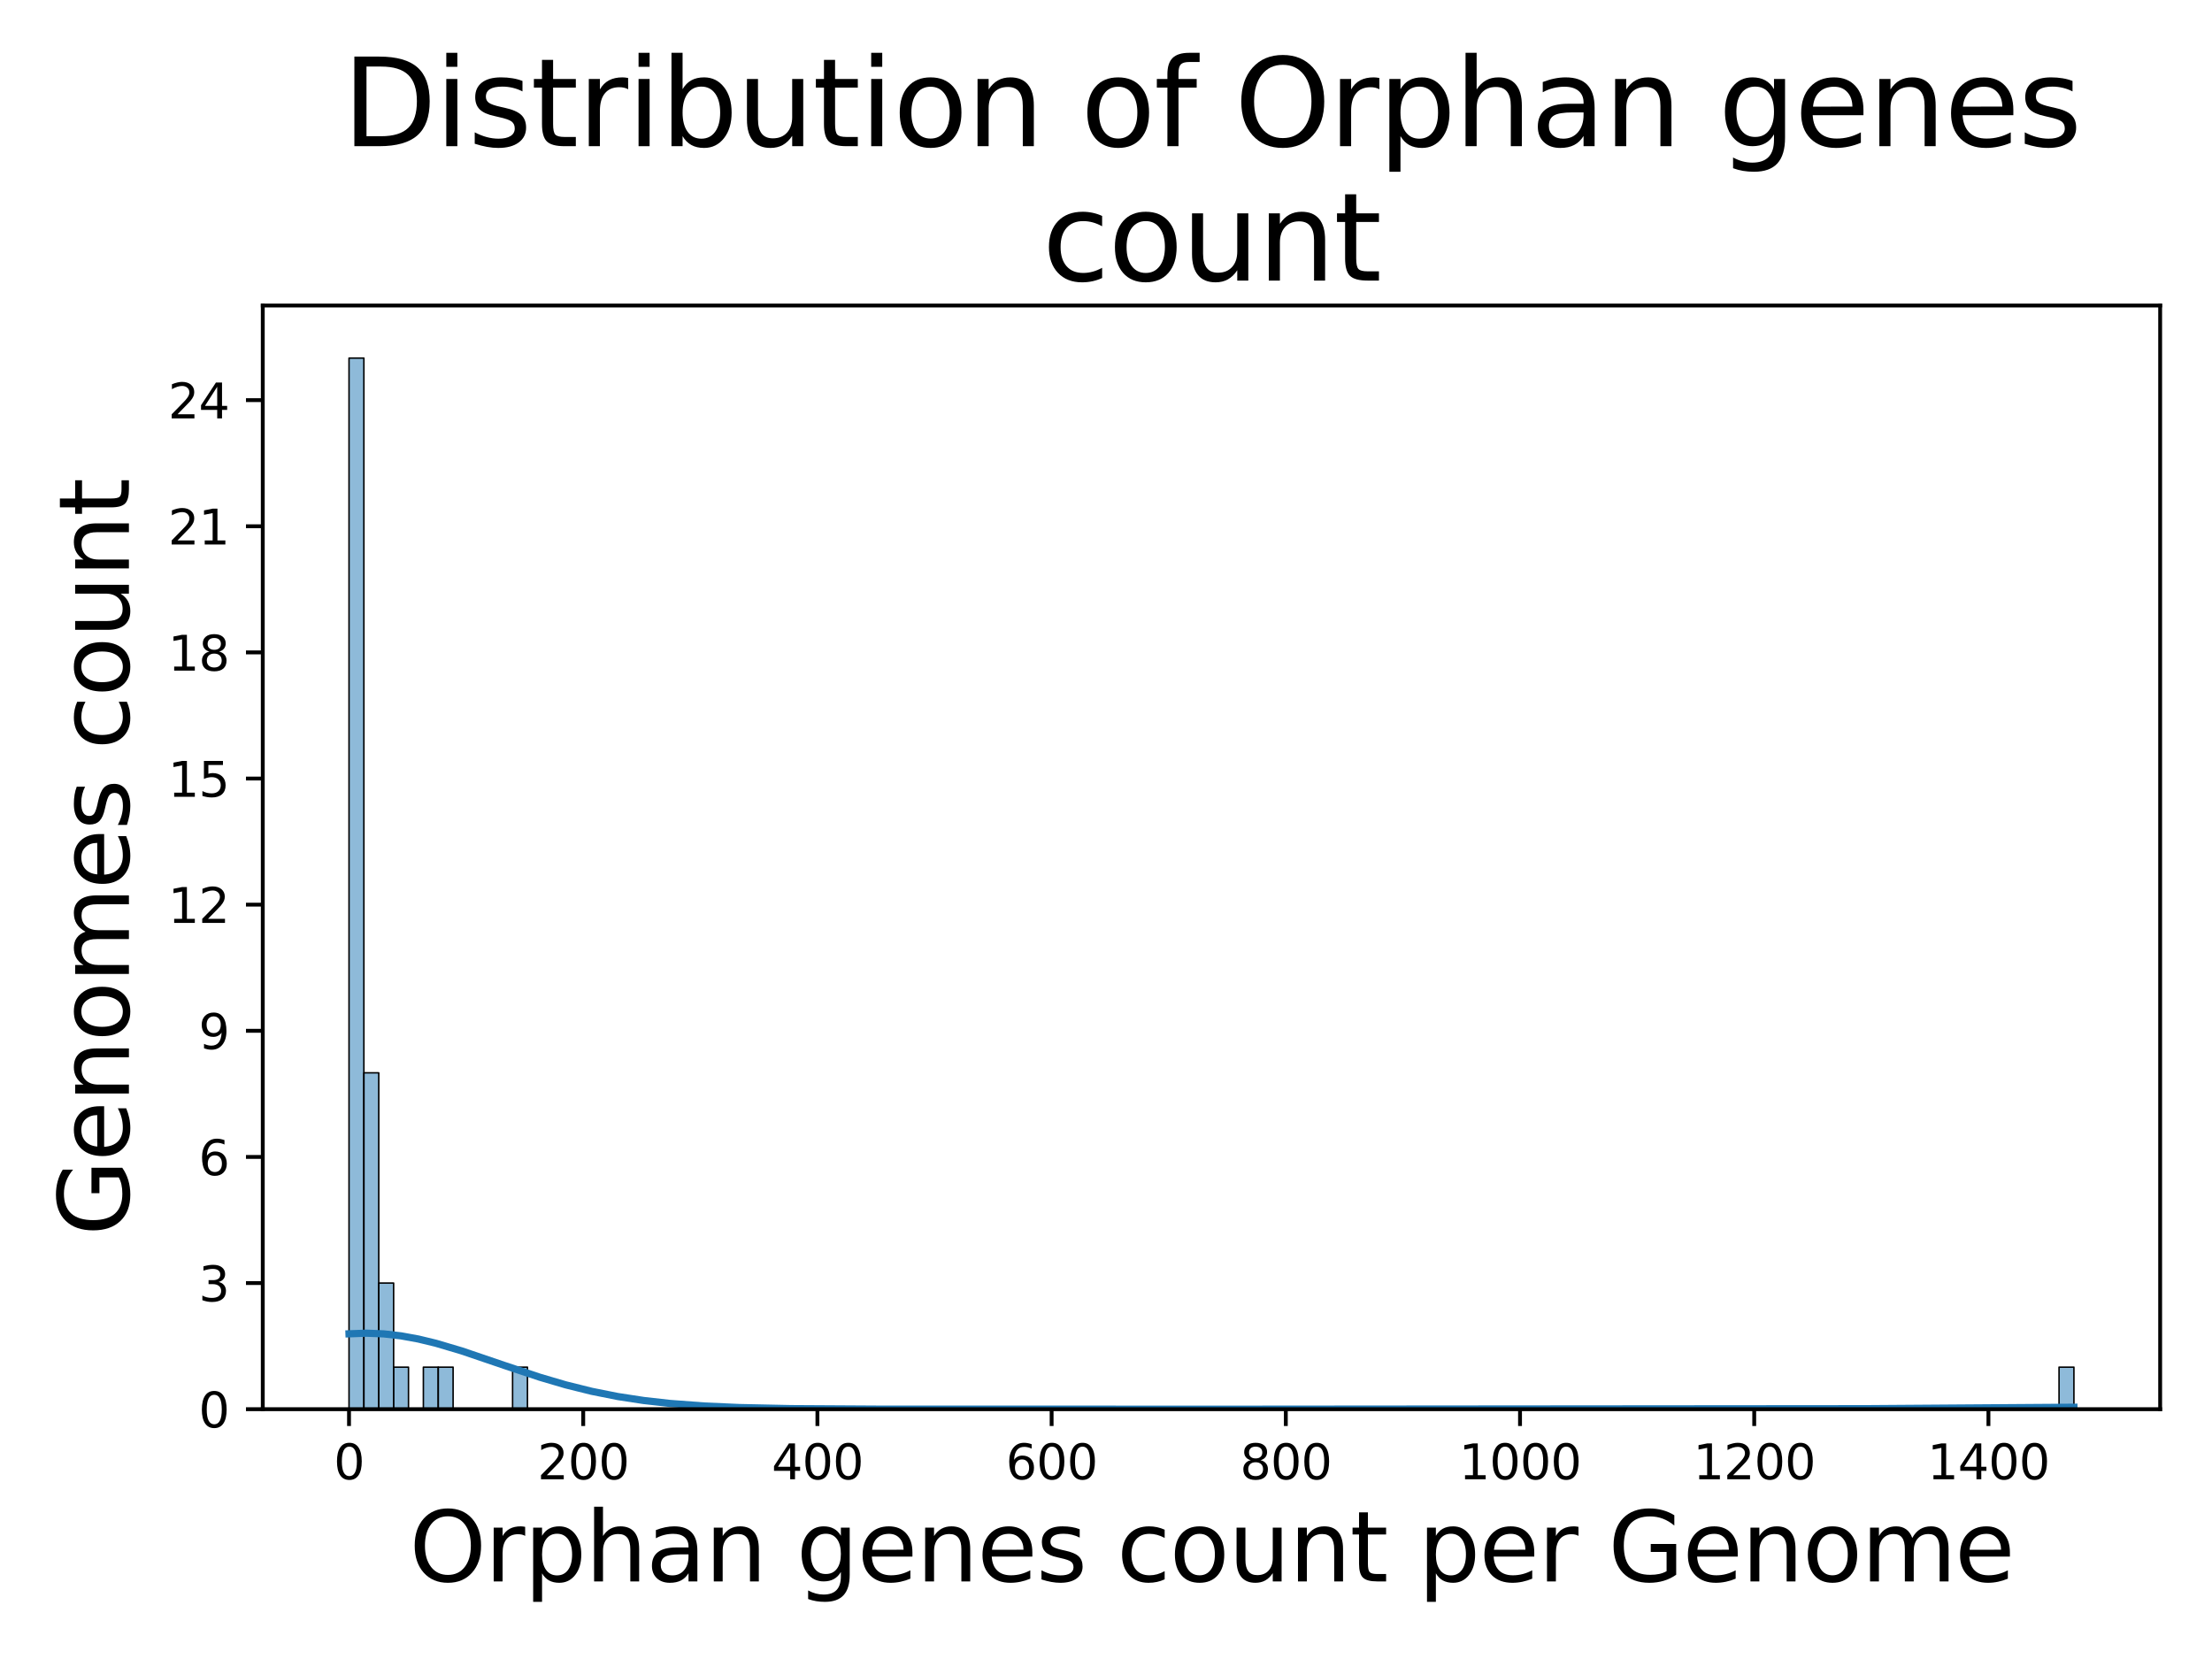 <?xml version="1.0" encoding="utf-8" standalone="no"?>
<!DOCTYPE svg PUBLIC "-//W3C//DTD SVG 1.1//EN"
  "http://www.w3.org/Graphics/SVG/1.1/DTD/svg11.dtd">
<svg xmlns:xlink="http://www.w3.org/1999/xlink" width="460.8pt" height="345.6pt" viewBox="0 0 460.8 345.6" xmlns="http://www.w3.org/2000/svg" version="1.1">
 <defs>
  <style type="text/css">*{stroke-linejoin: round; stroke-linecap: butt}</style>
 </defs>
 <g id="figure_1">
  <g id="patch_1">
   <path d="M 0 345.6 
L 460.8 345.6 
L 460.8 0 
L 0 0 
z
" style="fill: #ffffff"/>
  </g>
  <g id="axes_1">
   <g id="patch_2">
    <path d="M 54.74 293.56 
L 450 293.56 
L 450 63.648 
L 54.74 63.648 
z
" style="fill: #ffffff"/>
   </g>
   <g id="patch_3">
    <path d="M 72.706 293.56 
L 75.804 293.56 
L 75.804 74.596 
L 72.706 74.596 
z
" clip-path="url(#p37a61ecd74)" style="fill: #1f77b4; fill-opacity: 0.5; stroke: #000000; stroke-width: 0.31; stroke-linejoin: miter"/>
   </g>
   <g id="patch_4">
    <path d="M 75.804 293.56 
L 78.902 293.56 
L 78.902 223.492 
L 75.804 223.492 
z
" clip-path="url(#p37a61ecd74)" style="fill: #1f77b4; fill-opacity: 0.5; stroke: #000000; stroke-width: 0.31; stroke-linejoin: miter"/>
   </g>
   <g id="patch_5">
    <path d="M 78.902 293.56 
L 81.999 293.56 
L 81.999 267.284 
L 78.902 267.284 
z
" clip-path="url(#p37a61ecd74)" style="fill: #1f77b4; fill-opacity: 0.5; stroke: #000000; stroke-width: 0.31; stroke-linejoin: miter"/>
   </g>
   <g id="patch_6">
    <path d="M 81.999 293.56 
L 85.097 293.56 
L 85.097 284.801 
L 81.999 284.801 
z
" clip-path="url(#p37a61ecd74)" style="fill: #1f77b4; fill-opacity: 0.5; stroke: #000000; stroke-width: 0.31; stroke-linejoin: miter"/>
   </g>
   <g id="patch_7">
    <path d="M 85.097 293.56 
L 88.195 293.56 
L 88.195 293.56 
L 85.097 293.56 
z
" clip-path="url(#p37a61ecd74)" style="fill: #1f77b4; fill-opacity: 0.5; stroke: #000000; stroke-width: 0.31; stroke-linejoin: miter"/>
   </g>
   <g id="patch_8">
    <path d="M 88.195 293.56 
L 91.292 293.56 
L 91.292 284.801 
L 88.195 284.801 
z
" clip-path="url(#p37a61ecd74)" style="fill: #1f77b4; fill-opacity: 0.5; stroke: #000000; stroke-width: 0.31; stroke-linejoin: miter"/>
   </g>
   <g id="patch_9">
    <path d="M 91.292 293.56 
L 94.39 293.56 
L 94.39 284.801 
L 91.292 284.801 
z
" clip-path="url(#p37a61ecd74)" style="fill: #1f77b4; fill-opacity: 0.5; stroke: #000000; stroke-width: 0.31; stroke-linejoin: miter"/>
   </g>
   <g id="patch_10">
    <path d="M 94.39 293.56 
L 97.488 293.56 
L 97.488 293.56 
L 94.39 293.56 
z
" clip-path="url(#p37a61ecd74)" style="fill: #1f77b4; fill-opacity: 0.5; stroke: #000000; stroke-width: 0.31; stroke-linejoin: miter"/>
   </g>
   <g id="patch_11">
    <path d="M 97.488 293.56 
L 100.585 293.56 
L 100.585 293.56 
L 97.488 293.56 
z
" clip-path="url(#p37a61ecd74)" style="fill: #1f77b4; fill-opacity: 0.5; stroke: #000000; stroke-width: 0.31; stroke-linejoin: miter"/>
   </g>
   <g id="patch_12">
    <path d="M 100.585 293.56 
L 103.683 293.56 
L 103.683 293.56 
L 100.585 293.56 
z
" clip-path="url(#p37a61ecd74)" style="fill: #1f77b4; fill-opacity: 0.5; stroke: #000000; stroke-width: 0.31; stroke-linejoin: miter"/>
   </g>
   <g id="patch_13">
    <path d="M 103.683 293.56 
L 106.781 293.56 
L 106.781 293.56 
L 103.683 293.56 
z
" clip-path="url(#p37a61ecd74)" style="fill: #1f77b4; fill-opacity: 0.5; stroke: #000000; stroke-width: 0.31; stroke-linejoin: miter"/>
   </g>
   <g id="patch_14">
    <path d="M 106.781 293.56 
L 109.878 293.56 
L 109.878 284.801 
L 106.781 284.801 
z
" clip-path="url(#p37a61ecd74)" style="fill: #1f77b4; fill-opacity: 0.5; stroke: #000000; stroke-width: 0.31; stroke-linejoin: miter"/>
   </g>
   <g id="patch_15">
    <path d="M 109.878 293.56 
L 112.976 293.56 
L 112.976 293.56 
L 109.878 293.56 
z
" clip-path="url(#p37a61ecd74)" style="fill: #1f77b4; fill-opacity: 0.5; stroke: #000000; stroke-width: 0.31; stroke-linejoin: miter"/>
   </g>
   <g id="patch_16">
    <path d="M 112.976 293.56 
L 116.073 293.56 
L 116.073 293.56 
L 112.976 293.56 
z
" clip-path="url(#p37a61ecd74)" style="fill: #1f77b4; fill-opacity: 0.5; stroke: #000000; stroke-width: 0.31; stroke-linejoin: miter"/>
   </g>
   <g id="patch_17">
    <path d="M 116.073 293.56 
L 119.171 293.56 
L 119.171 293.56 
L 116.073 293.56 
z
" clip-path="url(#p37a61ecd74)" style="fill: #1f77b4; fill-opacity: 0.5; stroke: #000000; stroke-width: 0.31; stroke-linejoin: miter"/>
   </g>
   <g id="patch_18">
    <path d="M 119.171 293.56 
L 122.269 293.56 
L 122.269 293.56 
L 119.171 293.56 
z
" clip-path="url(#p37a61ecd74)" style="fill: #1f77b4; fill-opacity: 0.5; stroke: #000000; stroke-width: 0.31; stroke-linejoin: miter"/>
   </g>
   <g id="patch_19">
    <path d="M 122.269 293.56 
L 125.366 293.56 
L 125.366 293.56 
L 122.269 293.56 
z
" clip-path="url(#p37a61ecd74)" style="fill: #1f77b4; fill-opacity: 0.5; stroke: #000000; stroke-width: 0.31; stroke-linejoin: miter"/>
   </g>
   <g id="patch_20">
    <path d="M 125.366 293.56 
L 128.464 293.56 
L 128.464 293.56 
L 125.366 293.56 
z
" clip-path="url(#p37a61ecd74)" style="fill: #1f77b4; fill-opacity: 0.5; stroke: #000000; stroke-width: 0.31; stroke-linejoin: miter"/>
   </g>
   <g id="patch_21">
    <path d="M 128.464 293.56 
L 131.562 293.56 
L 131.562 293.56 
L 128.464 293.56 
z
" clip-path="url(#p37a61ecd74)" style="fill: #1f77b4; fill-opacity: 0.5; stroke: #000000; stroke-width: 0.31; stroke-linejoin: miter"/>
   </g>
   <g id="patch_22">
    <path d="M 131.562 293.56 
L 134.659 293.56 
L 134.659 293.56 
L 131.562 293.56 
z
" clip-path="url(#p37a61ecd74)" style="fill: #1f77b4; fill-opacity: 0.5; stroke: #000000; stroke-width: 0.31; stroke-linejoin: miter"/>
   </g>
   <g id="patch_23">
    <path d="M 134.659 293.56 
L 137.757 293.56 
L 137.757 293.56 
L 134.659 293.56 
z
" clip-path="url(#p37a61ecd74)" style="fill: #1f77b4; fill-opacity: 0.5; stroke: #000000; stroke-width: 0.31; stroke-linejoin: miter"/>
   </g>
   <g id="patch_24">
    <path d="M 137.757 293.56 
L 140.855 293.56 
L 140.855 293.56 
L 137.757 293.56 
z
" clip-path="url(#p37a61ecd74)" style="fill: #1f77b4; fill-opacity: 0.5; stroke: #000000; stroke-width: 0.31; stroke-linejoin: miter"/>
   </g>
   <g id="patch_25">
    <path d="M 140.855 293.56 
L 143.952 293.56 
L 143.952 293.56 
L 140.855 293.56 
z
" clip-path="url(#p37a61ecd74)" style="fill: #1f77b4; fill-opacity: 0.5; stroke: #000000; stroke-width: 0.31; stroke-linejoin: miter"/>
   </g>
   <g id="patch_26">
    <path d="M 143.952 293.56 
L 147.05 293.56 
L 147.05 293.56 
L 143.952 293.56 
z
" clip-path="url(#p37a61ecd74)" style="fill: #1f77b4; fill-opacity: 0.5; stroke: #000000; stroke-width: 0.31; stroke-linejoin: miter"/>
   </g>
   <g id="patch_27">
    <path d="M 147.05 293.56 
L 150.148 293.56 
L 150.148 293.56 
L 147.05 293.56 
z
" clip-path="url(#p37a61ecd74)" style="fill: #1f77b4; fill-opacity: 0.5; stroke: #000000; stroke-width: 0.31; stroke-linejoin: miter"/>
   </g>
   <g id="patch_28">
    <path d="M 150.148 293.56 
L 153.245 293.56 
L 153.245 293.56 
L 150.148 293.56 
z
" clip-path="url(#p37a61ecd74)" style="fill: #1f77b4; fill-opacity: 0.5; stroke: #000000; stroke-width: 0.31; stroke-linejoin: miter"/>
   </g>
   <g id="patch_29">
    <path d="M 153.245 293.56 
L 156.343 293.56 
L 156.343 293.56 
L 153.245 293.56 
z
" clip-path="url(#p37a61ecd74)" style="fill: #1f77b4; fill-opacity: 0.5; stroke: #000000; stroke-width: 0.31; stroke-linejoin: miter"/>
   </g>
   <g id="patch_30">
    <path d="M 156.343 293.56 
L 159.441 293.56 
L 159.441 293.56 
L 156.343 293.56 
z
" clip-path="url(#p37a61ecd74)" style="fill: #1f77b4; fill-opacity: 0.5; stroke: #000000; stroke-width: 0.31; stroke-linejoin: miter"/>
   </g>
   <g id="patch_31">
    <path d="M 159.441 293.56 
L 162.538 293.56 
L 162.538 293.56 
L 159.441 293.56 
z
" clip-path="url(#p37a61ecd74)" style="fill: #1f77b4; fill-opacity: 0.5; stroke: #000000; stroke-width: 0.31; stroke-linejoin: miter"/>
   </g>
   <g id="patch_32">
    <path d="M 162.538 293.56 
L 165.636 293.56 
L 165.636 293.56 
L 162.538 293.56 
z
" clip-path="url(#p37a61ecd74)" style="fill: #1f77b4; fill-opacity: 0.5; stroke: #000000; stroke-width: 0.31; stroke-linejoin: miter"/>
   </g>
   <g id="patch_33">
    <path d="M 165.636 293.56 
L 168.733 293.56 
L 168.733 293.56 
L 165.636 293.56 
z
" clip-path="url(#p37a61ecd74)" style="fill: #1f77b4; fill-opacity: 0.5; stroke: #000000; stroke-width: 0.31; stroke-linejoin: miter"/>
   </g>
   <g id="patch_34">
    <path d="M 168.733 293.56 
L 171.831 293.56 
L 171.831 293.56 
L 168.733 293.56 
z
" clip-path="url(#p37a61ecd74)" style="fill: #1f77b4; fill-opacity: 0.5; stroke: #000000; stroke-width: 0.31; stroke-linejoin: miter"/>
   </g>
   <g id="patch_35">
    <path d="M 171.831 293.56 
L 174.929 293.56 
L 174.929 293.56 
L 171.831 293.56 
z
" clip-path="url(#p37a61ecd74)" style="fill: #1f77b4; fill-opacity: 0.5; stroke: #000000; stroke-width: 0.31; stroke-linejoin: miter"/>
   </g>
   <g id="patch_36">
    <path d="M 174.929 293.56 
L 178.026 293.56 
L 178.026 293.56 
L 174.929 293.56 
z
" clip-path="url(#p37a61ecd74)" style="fill: #1f77b4; fill-opacity: 0.5; stroke: #000000; stroke-width: 0.31; stroke-linejoin: miter"/>
   </g>
   <g id="patch_37">
    <path d="M 178.026 293.56 
L 181.124 293.56 
L 181.124 293.56 
L 178.026 293.56 
z
" clip-path="url(#p37a61ecd74)" style="fill: #1f77b4; fill-opacity: 0.5; stroke: #000000; stroke-width: 0.31; stroke-linejoin: miter"/>
   </g>
   <g id="patch_38">
    <path d="M 181.124 293.56 
L 184.222 293.56 
L 184.222 293.56 
L 181.124 293.56 
z
" clip-path="url(#p37a61ecd74)" style="fill: #1f77b4; fill-opacity: 0.5; stroke: #000000; stroke-width: 0.31; stroke-linejoin: miter"/>
   </g>
   <g id="patch_39">
    <path d="M 184.222 293.56 
L 187.319 293.56 
L 187.319 293.56 
L 184.222 293.56 
z
" clip-path="url(#p37a61ecd74)" style="fill: #1f77b4; fill-opacity: 0.5; stroke: #000000; stroke-width: 0.31; stroke-linejoin: miter"/>
   </g>
   <g id="patch_40">
    <path d="M 187.319 293.56 
L 190.417 293.56 
L 190.417 293.56 
L 187.319 293.56 
z
" clip-path="url(#p37a61ecd74)" style="fill: #1f77b4; fill-opacity: 0.5; stroke: #000000; stroke-width: 0.31; stroke-linejoin: miter"/>
   </g>
   <g id="patch_41">
    <path d="M 190.417 293.56 
L 193.515 293.56 
L 193.515 293.56 
L 190.417 293.56 
z
" clip-path="url(#p37a61ecd74)" style="fill: #1f77b4; fill-opacity: 0.5; stroke: #000000; stroke-width: 0.31; stroke-linejoin: miter"/>
   </g>
   <g id="patch_42">
    <path d="M 193.515 293.56 
L 196.612 293.56 
L 196.612 293.56 
L 193.515 293.56 
z
" clip-path="url(#p37a61ecd74)" style="fill: #1f77b4; fill-opacity: 0.5; stroke: #000000; stroke-width: 0.31; stroke-linejoin: miter"/>
   </g>
   <g id="patch_43">
    <path d="M 196.612 293.56 
L 199.71 293.56 
L 199.71 293.56 
L 196.612 293.56 
z
" clip-path="url(#p37a61ecd74)" style="fill: #1f77b4; fill-opacity: 0.5; stroke: #000000; stroke-width: 0.31; stroke-linejoin: miter"/>
   </g>
   <g id="patch_44">
    <path d="M 199.71 293.56 
L 202.808 293.56 
L 202.808 293.56 
L 199.71 293.56 
z
" clip-path="url(#p37a61ecd74)" style="fill: #1f77b4; fill-opacity: 0.5; stroke: #000000; stroke-width: 0.31; stroke-linejoin: miter"/>
   </g>
   <g id="patch_45">
    <path d="M 202.808 293.56 
L 205.905 293.56 
L 205.905 293.56 
L 202.808 293.56 
z
" clip-path="url(#p37a61ecd74)" style="fill: #1f77b4; fill-opacity: 0.5; stroke: #000000; stroke-width: 0.31; stroke-linejoin: miter"/>
   </g>
   <g id="patch_46">
    <path d="M 205.905 293.56 
L 209.003 293.56 
L 209.003 293.56 
L 205.905 293.56 
z
" clip-path="url(#p37a61ecd74)" style="fill: #1f77b4; fill-opacity: 0.5; stroke: #000000; stroke-width: 0.31; stroke-linejoin: miter"/>
   </g>
   <g id="patch_47">
    <path d="M 209.003 293.56 
L 212.101 293.56 
L 212.101 293.56 
L 209.003 293.56 
z
" clip-path="url(#p37a61ecd74)" style="fill: #1f77b4; fill-opacity: 0.5; stroke: #000000; stroke-width: 0.31; stroke-linejoin: miter"/>
   </g>
   <g id="patch_48">
    <path d="M 212.101 293.56 
L 215.198 293.56 
L 215.198 293.56 
L 212.101 293.56 
z
" clip-path="url(#p37a61ecd74)" style="fill: #1f77b4; fill-opacity: 0.5; stroke: #000000; stroke-width: 0.31; stroke-linejoin: miter"/>
   </g>
   <g id="patch_49">
    <path d="M 215.198 293.56 
L 218.296 293.56 
L 218.296 293.56 
L 215.198 293.56 
z
" clip-path="url(#p37a61ecd74)" style="fill: #1f77b4; fill-opacity: 0.5; stroke: #000000; stroke-width: 0.31; stroke-linejoin: miter"/>
   </g>
   <g id="patch_50">
    <path d="M 218.296 293.56 
L 221.394 293.56 
L 221.394 293.56 
L 218.296 293.56 
z
" clip-path="url(#p37a61ecd74)" style="fill: #1f77b4; fill-opacity: 0.5; stroke: #000000; stroke-width: 0.31; stroke-linejoin: miter"/>
   </g>
   <g id="patch_51">
    <path d="M 221.394 293.56 
L 224.491 293.56 
L 224.491 293.56 
L 221.394 293.56 
z
" clip-path="url(#p37a61ecd74)" style="fill: #1f77b4; fill-opacity: 0.5; stroke: #000000; stroke-width: 0.31; stroke-linejoin: miter"/>
   </g>
   <g id="patch_52">
    <path d="M 224.491 293.56 
L 227.589 293.56 
L 227.589 293.56 
L 224.491 293.56 
z
" clip-path="url(#p37a61ecd74)" style="fill: #1f77b4; fill-opacity: 0.5; stroke: #000000; stroke-width: 0.31; stroke-linejoin: miter"/>
   </g>
   <g id="patch_53">
    <path d="M 227.589 293.56 
L 230.686 293.56 
L 230.686 293.56 
L 227.589 293.56 
z
" clip-path="url(#p37a61ecd74)" style="fill: #1f77b4; fill-opacity: 0.5; stroke: #000000; stroke-width: 0.31; stroke-linejoin: miter"/>
   </g>
   <g id="patch_54">
    <path d="M 230.686 293.56 
L 233.784 293.56 
L 233.784 293.56 
L 230.686 293.56 
z
" clip-path="url(#p37a61ecd74)" style="fill: #1f77b4; fill-opacity: 0.5; stroke: #000000; stroke-width: 0.31; stroke-linejoin: miter"/>
   </g>
   <g id="patch_55">
    <path d="M 233.784 293.56 
L 236.882 293.56 
L 236.882 293.56 
L 233.784 293.56 
z
" clip-path="url(#p37a61ecd74)" style="fill: #1f77b4; fill-opacity: 0.5; stroke: #000000; stroke-width: 0.31; stroke-linejoin: miter"/>
   </g>
   <g id="patch_56">
    <path d="M 236.882 293.56 
L 239.979 293.56 
L 239.979 293.56 
L 236.882 293.56 
z
" clip-path="url(#p37a61ecd74)" style="fill: #1f77b4; fill-opacity: 0.5; stroke: #000000; stroke-width: 0.31; stroke-linejoin: miter"/>
   </g>
   <g id="patch_57">
    <path d="M 239.979 293.56 
L 243.077 293.56 
L 243.077 293.56 
L 239.979 293.56 
z
" clip-path="url(#p37a61ecd74)" style="fill: #1f77b4; fill-opacity: 0.5; stroke: #000000; stroke-width: 0.31; stroke-linejoin: miter"/>
   </g>
   <g id="patch_58">
    <path d="M 243.077 293.56 
L 246.175 293.56 
L 246.175 293.56 
L 243.077 293.56 
z
" clip-path="url(#p37a61ecd74)" style="fill: #1f77b4; fill-opacity: 0.5; stroke: #000000; stroke-width: 0.31; stroke-linejoin: miter"/>
   </g>
   <g id="patch_59">
    <path d="M 246.175 293.56 
L 249.272 293.56 
L 249.272 293.56 
L 246.175 293.56 
z
" clip-path="url(#p37a61ecd74)" style="fill: #1f77b4; fill-opacity: 0.5; stroke: #000000; stroke-width: 0.31; stroke-linejoin: miter"/>
   </g>
   <g id="patch_60">
    <path d="M 249.272 293.56 
L 252.37 293.56 
L 252.37 293.56 
L 249.272 293.56 
z
" clip-path="url(#p37a61ecd74)" style="fill: #1f77b4; fill-opacity: 0.5; stroke: #000000; stroke-width: 0.31; stroke-linejoin: miter"/>
   </g>
   <g id="patch_61">
    <path d="M 252.37 293.56 
L 255.468 293.56 
L 255.468 293.56 
L 252.37 293.56 
z
" clip-path="url(#p37a61ecd74)" style="fill: #1f77b4; fill-opacity: 0.5; stroke: #000000; stroke-width: 0.31; stroke-linejoin: miter"/>
   </g>
   <g id="patch_62">
    <path d="M 255.468 293.56 
L 258.565 293.56 
L 258.565 293.56 
L 255.468 293.56 
z
" clip-path="url(#p37a61ecd74)" style="fill: #1f77b4; fill-opacity: 0.5; stroke: #000000; stroke-width: 0.31; stroke-linejoin: miter"/>
   </g>
   <g id="patch_63">
    <path d="M 258.565 293.56 
L 261.663 293.56 
L 261.663 293.56 
L 258.565 293.56 
z
" clip-path="url(#p37a61ecd74)" style="fill: #1f77b4; fill-opacity: 0.5; stroke: #000000; stroke-width: 0.31; stroke-linejoin: miter"/>
   </g>
   <g id="patch_64">
    <path d="M 261.663 293.56 
L 264.761 293.56 
L 264.761 293.56 
L 261.663 293.56 
z
" clip-path="url(#p37a61ecd74)" style="fill: #1f77b4; fill-opacity: 0.5; stroke: #000000; stroke-width: 0.31; stroke-linejoin: miter"/>
   </g>
   <g id="patch_65">
    <path d="M 264.761 293.56 
L 267.858 293.56 
L 267.858 293.56 
L 264.761 293.56 
z
" clip-path="url(#p37a61ecd74)" style="fill: #1f77b4; fill-opacity: 0.5; stroke: #000000; stroke-width: 0.31; stroke-linejoin: miter"/>
   </g>
   <g id="patch_66">
    <path d="M 267.858 293.56 
L 270.956 293.56 
L 270.956 293.56 
L 267.858 293.56 
z
" clip-path="url(#p37a61ecd74)" style="fill: #1f77b4; fill-opacity: 0.5; stroke: #000000; stroke-width: 0.31; stroke-linejoin: miter"/>
   </g>
   <g id="patch_67">
    <path d="M 270.956 293.56 
L 274.054 293.56 
L 274.054 293.56 
L 270.956 293.56 
z
" clip-path="url(#p37a61ecd74)" style="fill: #1f77b4; fill-opacity: 0.5; stroke: #000000; stroke-width: 0.31; stroke-linejoin: miter"/>
   </g>
   <g id="patch_68">
    <path d="M 274.054 293.56 
L 277.151 293.56 
L 277.151 293.56 
L 274.054 293.56 
z
" clip-path="url(#p37a61ecd74)" style="fill: #1f77b4; fill-opacity: 0.5; stroke: #000000; stroke-width: 0.31; stroke-linejoin: miter"/>
   </g>
   <g id="patch_69">
    <path d="M 277.151 293.56 
L 280.249 293.56 
L 280.249 293.56 
L 277.151 293.56 
z
" clip-path="url(#p37a61ecd74)" style="fill: #1f77b4; fill-opacity: 0.5; stroke: #000000; stroke-width: 0.31; stroke-linejoin: miter"/>
   </g>
   <g id="patch_70">
    <path d="M 280.249 293.56 
L 283.346 293.56 
L 283.346 293.56 
L 280.249 293.56 
z
" clip-path="url(#p37a61ecd74)" style="fill: #1f77b4; fill-opacity: 0.5; stroke: #000000; stroke-width: 0.31; stroke-linejoin: miter"/>
   </g>
   <g id="patch_71">
    <path d="M 283.346 293.56 
L 286.444 293.56 
L 286.444 293.56 
L 283.346 293.56 
z
" clip-path="url(#p37a61ecd74)" style="fill: #1f77b4; fill-opacity: 0.5; stroke: #000000; stroke-width: 0.31; stroke-linejoin: miter"/>
   </g>
   <g id="patch_72">
    <path d="M 286.444 293.56 
L 289.542 293.56 
L 289.542 293.56 
L 286.444 293.56 
z
" clip-path="url(#p37a61ecd74)" style="fill: #1f77b4; fill-opacity: 0.5; stroke: #000000; stroke-width: 0.31; stroke-linejoin: miter"/>
   </g>
   <g id="patch_73">
    <path d="M 289.542 293.56 
L 292.639 293.56 
L 292.639 293.56 
L 289.542 293.56 
z
" clip-path="url(#p37a61ecd74)" style="fill: #1f77b4; fill-opacity: 0.5; stroke: #000000; stroke-width: 0.31; stroke-linejoin: miter"/>
   </g>
   <g id="patch_74">
    <path d="M 292.639 293.56 
L 295.737 293.56 
L 295.737 293.56 
L 292.639 293.56 
z
" clip-path="url(#p37a61ecd74)" style="fill: #1f77b4; fill-opacity: 0.5; stroke: #000000; stroke-width: 0.31; stroke-linejoin: miter"/>
   </g>
   <g id="patch_75">
    <path d="M 295.737 293.56 
L 298.835 293.56 
L 298.835 293.56 
L 295.737 293.56 
z
" clip-path="url(#p37a61ecd74)" style="fill: #1f77b4; fill-opacity: 0.5; stroke: #000000; stroke-width: 0.31; stroke-linejoin: miter"/>
   </g>
   <g id="patch_76">
    <path d="M 298.835 293.56 
L 301.932 293.56 
L 301.932 293.56 
L 298.835 293.56 
z
" clip-path="url(#p37a61ecd74)" style="fill: #1f77b4; fill-opacity: 0.5; stroke: #000000; stroke-width: 0.31; stroke-linejoin: miter"/>
   </g>
   <g id="patch_77">
    <path d="M 301.932 293.56 
L 305.03 293.56 
L 305.03 293.56 
L 301.932 293.56 
z
" clip-path="url(#p37a61ecd74)" style="fill: #1f77b4; fill-opacity: 0.5; stroke: #000000; stroke-width: 0.31; stroke-linejoin: miter"/>
   </g>
   <g id="patch_78">
    <path d="M 305.03 293.56 
L 308.128 293.56 
L 308.128 293.56 
L 305.03 293.56 
z
" clip-path="url(#p37a61ecd74)" style="fill: #1f77b4; fill-opacity: 0.5; stroke: #000000; stroke-width: 0.31; stroke-linejoin: miter"/>
   </g>
   <g id="patch_79">
    <path d="M 308.128 293.56 
L 311.225 293.56 
L 311.225 293.56 
L 308.128 293.56 
z
" clip-path="url(#p37a61ecd74)" style="fill: #1f77b4; fill-opacity: 0.5; stroke: #000000; stroke-width: 0.31; stroke-linejoin: miter"/>
   </g>
   <g id="patch_80">
    <path d="M 311.225 293.56 
L 314.323 293.56 
L 314.323 293.56 
L 311.225 293.56 
z
" clip-path="url(#p37a61ecd74)" style="fill: #1f77b4; fill-opacity: 0.5; stroke: #000000; stroke-width: 0.31; stroke-linejoin: miter"/>
   </g>
   <g id="patch_81">
    <path d="M 314.323 293.56 
L 317.421 293.56 
L 317.421 293.56 
L 314.323 293.56 
z
" clip-path="url(#p37a61ecd74)" style="fill: #1f77b4; fill-opacity: 0.5; stroke: #000000; stroke-width: 0.31; stroke-linejoin: miter"/>
   </g>
   <g id="patch_82">
    <path d="M 317.421 293.56 
L 320.518 293.56 
L 320.518 293.56 
L 317.421 293.56 
z
" clip-path="url(#p37a61ecd74)" style="fill: #1f77b4; fill-opacity: 0.5; stroke: #000000; stroke-width: 0.31; stroke-linejoin: miter"/>
   </g>
   <g id="patch_83">
    <path d="M 320.518 293.56 
L 323.616 293.56 
L 323.616 293.56 
L 320.518 293.56 
z
" clip-path="url(#p37a61ecd74)" style="fill: #1f77b4; fill-opacity: 0.5; stroke: #000000; stroke-width: 0.31; stroke-linejoin: miter"/>
   </g>
   <g id="patch_84">
    <path d="M 323.616 293.56 
L 326.714 293.56 
L 326.714 293.56 
L 323.616 293.56 
z
" clip-path="url(#p37a61ecd74)" style="fill: #1f77b4; fill-opacity: 0.5; stroke: #000000; stroke-width: 0.31; stroke-linejoin: miter"/>
   </g>
   <g id="patch_85">
    <path d="M 326.714 293.56 
L 329.811 293.56 
L 329.811 293.56 
L 326.714 293.56 
z
" clip-path="url(#p37a61ecd74)" style="fill: #1f77b4; fill-opacity: 0.5; stroke: #000000; stroke-width: 0.31; stroke-linejoin: miter"/>
   </g>
   <g id="patch_86">
    <path d="M 329.811 293.56 
L 332.909 293.56 
L 332.909 293.56 
L 329.811 293.56 
z
" clip-path="url(#p37a61ecd74)" style="fill: #1f77b4; fill-opacity: 0.5; stroke: #000000; stroke-width: 0.31; stroke-linejoin: miter"/>
   </g>
   <g id="patch_87">
    <path d="M 332.909 293.56 
L 336.007 293.56 
L 336.007 293.56 
L 332.909 293.56 
z
" clip-path="url(#p37a61ecd74)" style="fill: #1f77b4; fill-opacity: 0.5; stroke: #000000; stroke-width: 0.31; stroke-linejoin: miter"/>
   </g>
   <g id="patch_88">
    <path d="M 336.007 293.56 
L 339.104 293.56 
L 339.104 293.56 
L 336.007 293.56 
z
" clip-path="url(#p37a61ecd74)" style="fill: #1f77b4; fill-opacity: 0.5; stroke: #000000; stroke-width: 0.31; stroke-linejoin: miter"/>
   </g>
   <g id="patch_89">
    <path d="M 339.104 293.56 
L 342.202 293.56 
L 342.202 293.56 
L 339.104 293.56 
z
" clip-path="url(#p37a61ecd74)" style="fill: #1f77b4; fill-opacity: 0.5; stroke: #000000; stroke-width: 0.31; stroke-linejoin: miter"/>
   </g>
   <g id="patch_90">
    <path d="M 342.202 293.56 
L 345.299 293.56 
L 345.299 293.56 
L 342.202 293.56 
z
" clip-path="url(#p37a61ecd74)" style="fill: #1f77b4; fill-opacity: 0.5; stroke: #000000; stroke-width: 0.31; stroke-linejoin: miter"/>
   </g>
   <g id="patch_91">
    <path d="M 345.299 293.56 
L 348.397 293.56 
L 348.397 293.56 
L 345.299 293.56 
z
" clip-path="url(#p37a61ecd74)" style="fill: #1f77b4; fill-opacity: 0.5; stroke: #000000; stroke-width: 0.31; stroke-linejoin: miter"/>
   </g>
   <g id="patch_92">
    <path d="M 348.397 293.56 
L 351.495 293.56 
L 351.495 293.56 
L 348.397 293.56 
z
" clip-path="url(#p37a61ecd74)" style="fill: #1f77b4; fill-opacity: 0.5; stroke: #000000; stroke-width: 0.31; stroke-linejoin: miter"/>
   </g>
   <g id="patch_93">
    <path d="M 351.495 293.56 
L 354.592 293.56 
L 354.592 293.56 
L 351.495 293.56 
z
" clip-path="url(#p37a61ecd74)" style="fill: #1f77b4; fill-opacity: 0.5; stroke: #000000; stroke-width: 0.31; stroke-linejoin: miter"/>
   </g>
   <g id="patch_94">
    <path d="M 354.592 293.56 
L 357.69 293.56 
L 357.69 293.56 
L 354.592 293.56 
z
" clip-path="url(#p37a61ecd74)" style="fill: #1f77b4; fill-opacity: 0.5; stroke: #000000; stroke-width: 0.31; stroke-linejoin: miter"/>
   </g>
   <g id="patch_95">
    <path d="M 357.69 293.56 
L 360.788 293.56 
L 360.788 293.56 
L 357.69 293.56 
z
" clip-path="url(#p37a61ecd74)" style="fill: #1f77b4; fill-opacity: 0.5; stroke: #000000; stroke-width: 0.31; stroke-linejoin: miter"/>
   </g>
   <g id="patch_96">
    <path d="M 360.788 293.56 
L 363.885 293.56 
L 363.885 293.56 
L 360.788 293.56 
z
" clip-path="url(#p37a61ecd74)" style="fill: #1f77b4; fill-opacity: 0.5; stroke: #000000; stroke-width: 0.31; stroke-linejoin: miter"/>
   </g>
   <g id="patch_97">
    <path d="M 363.885 293.56 
L 366.983 293.56 
L 366.983 293.56 
L 363.885 293.56 
z
" clip-path="url(#p37a61ecd74)" style="fill: #1f77b4; fill-opacity: 0.5; stroke: #000000; stroke-width: 0.31; stroke-linejoin: miter"/>
   </g>
   <g id="patch_98">
    <path d="M 366.983 293.56 
L 370.081 293.56 
L 370.081 293.56 
L 366.983 293.56 
z
" clip-path="url(#p37a61ecd74)" style="fill: #1f77b4; fill-opacity: 0.5; stroke: #000000; stroke-width: 0.31; stroke-linejoin: miter"/>
   </g>
   <g id="patch_99">
    <path d="M 370.081 293.56 
L 373.178 293.56 
L 373.178 293.56 
L 370.081 293.56 
z
" clip-path="url(#p37a61ecd74)" style="fill: #1f77b4; fill-opacity: 0.5; stroke: #000000; stroke-width: 0.31; stroke-linejoin: miter"/>
   </g>
   <g id="patch_100">
    <path d="M 373.178 293.56 
L 376.276 293.56 
L 376.276 293.56 
L 373.178 293.56 
z
" clip-path="url(#p37a61ecd74)" style="fill: #1f77b4; fill-opacity: 0.5; stroke: #000000; stroke-width: 0.31; stroke-linejoin: miter"/>
   </g>
   <g id="patch_101">
    <path d="M 376.276 293.56 
L 379.374 293.56 
L 379.374 293.56 
L 376.276 293.56 
z
" clip-path="url(#p37a61ecd74)" style="fill: #1f77b4; fill-opacity: 0.5; stroke: #000000; stroke-width: 0.31; stroke-linejoin: miter"/>
   </g>
   <g id="patch_102">
    <path d="M 379.374 293.56 
L 382.471 293.56 
L 382.471 293.56 
L 379.374 293.56 
z
" clip-path="url(#p37a61ecd74)" style="fill: #1f77b4; fill-opacity: 0.5; stroke: #000000; stroke-width: 0.31; stroke-linejoin: miter"/>
   </g>
   <g id="patch_103">
    <path d="M 382.471 293.56 
L 385.569 293.56 
L 385.569 293.56 
L 382.471 293.56 
z
" clip-path="url(#p37a61ecd74)" style="fill: #1f77b4; fill-opacity: 0.5; stroke: #000000; stroke-width: 0.31; stroke-linejoin: miter"/>
   </g>
   <g id="patch_104">
    <path d="M 385.569 293.56 
L 388.667 293.56 
L 388.667 293.56 
L 385.569 293.56 
z
" clip-path="url(#p37a61ecd74)" style="fill: #1f77b4; fill-opacity: 0.5; stroke: #000000; stroke-width: 0.31; stroke-linejoin: miter"/>
   </g>
   <g id="patch_105">
    <path d="M 388.667 293.56 
L 391.764 293.56 
L 391.764 293.56 
L 388.667 293.56 
z
" clip-path="url(#p37a61ecd74)" style="fill: #1f77b4; fill-opacity: 0.5; stroke: #000000; stroke-width: 0.31; stroke-linejoin: miter"/>
   </g>
   <g id="patch_106">
    <path d="M 391.764 293.56 
L 394.862 293.56 
L 394.862 293.56 
L 391.764 293.56 
z
" clip-path="url(#p37a61ecd74)" style="fill: #1f77b4; fill-opacity: 0.5; stroke: #000000; stroke-width: 0.31; stroke-linejoin: miter"/>
   </g>
   <g id="patch_107">
    <path d="M 394.862 293.56 
L 397.959 293.56 
L 397.959 293.56 
L 394.862 293.56 
z
" clip-path="url(#p37a61ecd74)" style="fill: #1f77b4; fill-opacity: 0.5; stroke: #000000; stroke-width: 0.31; stroke-linejoin: miter"/>
   </g>
   <g id="patch_108">
    <path d="M 397.959 293.56 
L 401.057 293.56 
L 401.057 293.56 
L 397.959 293.56 
z
" clip-path="url(#p37a61ecd74)" style="fill: #1f77b4; fill-opacity: 0.5; stroke: #000000; stroke-width: 0.31; stroke-linejoin: miter"/>
   </g>
   <g id="patch_109">
    <path d="M 401.057 293.56 
L 404.155 293.56 
L 404.155 293.56 
L 401.057 293.56 
z
" clip-path="url(#p37a61ecd74)" style="fill: #1f77b4; fill-opacity: 0.5; stroke: #000000; stroke-width: 0.31; stroke-linejoin: miter"/>
   </g>
   <g id="patch_110">
    <path d="M 404.155 293.56 
L 407.252 293.56 
L 407.252 293.56 
L 404.155 293.56 
z
" clip-path="url(#p37a61ecd74)" style="fill: #1f77b4; fill-opacity: 0.5; stroke: #000000; stroke-width: 0.31; stroke-linejoin: miter"/>
   </g>
   <g id="patch_111">
    <path d="M 407.252 293.56 
L 410.35 293.56 
L 410.35 293.56 
L 407.252 293.56 
z
" clip-path="url(#p37a61ecd74)" style="fill: #1f77b4; fill-opacity: 0.5; stroke: #000000; stroke-width: 0.31; stroke-linejoin: miter"/>
   </g>
   <g id="patch_112">
    <path d="M 410.35 293.56 
L 413.448 293.56 
L 413.448 293.56 
L 410.35 293.56 
z
" clip-path="url(#p37a61ecd74)" style="fill: #1f77b4; fill-opacity: 0.5; stroke: #000000; stroke-width: 0.31; stroke-linejoin: miter"/>
   </g>
   <g id="patch_113">
    <path d="M 413.448 293.56 
L 416.545 293.56 
L 416.545 293.56 
L 413.448 293.56 
z
" clip-path="url(#p37a61ecd74)" style="fill: #1f77b4; fill-opacity: 0.5; stroke: #000000; stroke-width: 0.31; stroke-linejoin: miter"/>
   </g>
   <g id="patch_114">
    <path d="M 416.545 293.56 
L 419.643 293.56 
L 419.643 293.56 
L 416.545 293.56 
z
" clip-path="url(#p37a61ecd74)" style="fill: #1f77b4; fill-opacity: 0.5; stroke: #000000; stroke-width: 0.31; stroke-linejoin: miter"/>
   </g>
   <g id="patch_115">
    <path d="M 419.643 293.56 
L 422.741 293.56 
L 422.741 293.56 
L 419.643 293.56 
z
" clip-path="url(#p37a61ecd74)" style="fill: #1f77b4; fill-opacity: 0.5; stroke: #000000; stroke-width: 0.31; stroke-linejoin: miter"/>
   </g>
   <g id="patch_116">
    <path d="M 422.741 293.56 
L 425.838 293.56 
L 425.838 293.56 
L 422.741 293.56 
z
" clip-path="url(#p37a61ecd74)" style="fill: #1f77b4; fill-opacity: 0.5; stroke: #000000; stroke-width: 0.31; stroke-linejoin: miter"/>
   </g>
   <g id="patch_117">
    <path d="M 425.838 293.56 
L 428.936 293.56 
L 428.936 293.56 
L 425.838 293.56 
z
" clip-path="url(#p37a61ecd74)" style="fill: #1f77b4; fill-opacity: 0.5; stroke: #000000; stroke-width: 0.31; stroke-linejoin: miter"/>
   </g>
   <g id="patch_118">
    <path d="M 428.936 293.56 
L 432.034 293.56 
L 432.034 284.801 
L 428.936 284.801 
z
" clip-path="url(#p37a61ecd74)" style="fill: #1f77b4; fill-opacity: 0.5; stroke: #000000; stroke-width: 0.31; stroke-linejoin: miter"/>
   </g>
   <g id="matplotlib.axis_1">
    <g id="xtick_1">
     <g id="line2d_1">
      <defs>
       <path id="m61471a349c" d="M 0 0 
L 0 3.5 
" style="stroke: #000000; stroke-width: 0.8"/>
      </defs>
      <g>
       <use xlink:href="#m61471a349c" x="72.706" y="293.56" style="stroke: #000000; stroke-width: 0.8"/>
      </g>
     </g>
     <g id="text_1">
      <!-- 0 -->
      <g transform="translate(69.525 308.158) scale(0.1 -0.1)">
       <defs>
        <path id="DejaVuSans-30" d="M 2034 4250 
Q 1547 4250 1301 3770 
Q 1056 3291 1056 2328 
Q 1056 1369 1301 889 
Q 1547 409 2034 409 
Q 2525 409 2770 889 
Q 3016 1369 3016 2328 
Q 3016 3291 2770 3770 
Q 2525 4250 2034 4250 
z
M 2034 4750 
Q 2819 4750 3233 4129 
Q 3647 3509 3647 2328 
Q 3647 1150 3233 529 
Q 2819 -91 2034 -91 
Q 1250 -91 836 529 
Q 422 1150 422 2328 
Q 422 3509 836 4129 
Q 1250 4750 2034 4750 
z
" transform="scale(0.016)"/>
       </defs>
       <use xlink:href="#DejaVuSans-30"/>
      </g>
     </g>
    </g>
    <g id="xtick_2">
     <g id="line2d_2">
      <g>
       <use xlink:href="#m61471a349c" x="121.495" y="293.56" style="stroke: #000000; stroke-width: 0.8"/>
      </g>
     </g>
     <g id="text_2">
      <!-- 200 -->
      <g transform="translate(111.951 308.158) scale(0.1 -0.1)">
       <defs>
        <path id="DejaVuSans-32" d="M 1228 531 
L 3431 531 
L 3431 0 
L 469 0 
L 469 531 
Q 828 903 1448 1529 
Q 2069 2156 2228 2338 
Q 2531 2678 2651 2914 
Q 2772 3150 2772 3378 
Q 2772 3750 2511 3984 
Q 2250 4219 1831 4219 
Q 1534 4219 1204 4116 
Q 875 4013 500 3803 
L 500 4441 
Q 881 4594 1212 4672 
Q 1544 4750 1819 4750 
Q 2544 4750 2975 4387 
Q 3406 4025 3406 3419 
Q 3406 3131 3298 2873 
Q 3191 2616 2906 2266 
Q 2828 2175 2409 1742 
Q 1991 1309 1228 531 
z
" transform="scale(0.016)"/>
       </defs>
       <use xlink:href="#DejaVuSans-32"/>
       <use xlink:href="#DejaVuSans-30" x="63.623"/>
       <use xlink:href="#DejaVuSans-30" x="127.246"/>
      </g>
     </g>
    </g>
    <g id="xtick_3">
     <g id="line2d_3">
      <g>
       <use xlink:href="#m61471a349c" x="170.283" y="293.56" style="stroke: #000000; stroke-width: 0.8"/>
      </g>
     </g>
     <g id="text_3">
      <!-- 400 -->
      <g transform="translate(160.74 308.158) scale(0.1 -0.1)">
       <defs>
        <path id="DejaVuSans-34" d="M 2419 4116 
L 825 1625 
L 2419 1625 
L 2419 4116 
z
M 2253 4666 
L 3047 4666 
L 3047 1625 
L 3713 1625 
L 3713 1100 
L 3047 1100 
L 3047 0 
L 2419 0 
L 2419 1100 
L 313 1100 
L 313 1709 
L 2253 4666 
z
" transform="scale(0.016)"/>
       </defs>
       <use xlink:href="#DejaVuSans-34"/>
       <use xlink:href="#DejaVuSans-30" x="63.623"/>
       <use xlink:href="#DejaVuSans-30" x="127.246"/>
      </g>
     </g>
    </g>
    <g id="xtick_4">
     <g id="line2d_4">
      <g>
       <use xlink:href="#m61471a349c" x="219.072" y="293.56" style="stroke: #000000; stroke-width: 0.8"/>
      </g>
     </g>
     <g id="text_4">
      <!-- 600 -->
      <g transform="translate(209.528 308.158) scale(0.1 -0.1)">
       <defs>
        <path id="DejaVuSans-36" d="M 2113 2584 
Q 1688 2584 1439 2293 
Q 1191 2003 1191 1497 
Q 1191 994 1439 701 
Q 1688 409 2113 409 
Q 2538 409 2786 701 
Q 3034 994 3034 1497 
Q 3034 2003 2786 2293 
Q 2538 2584 2113 2584 
z
M 3366 4563 
L 3366 3988 
Q 3128 4100 2886 4159 
Q 2644 4219 2406 4219 
Q 1781 4219 1451 3797 
Q 1122 3375 1075 2522 
Q 1259 2794 1537 2939 
Q 1816 3084 2150 3084 
Q 2853 3084 3261 2657 
Q 3669 2231 3669 1497 
Q 3669 778 3244 343 
Q 2819 -91 2113 -91 
Q 1303 -91 875 529 
Q 447 1150 447 2328 
Q 447 3434 972 4092 
Q 1497 4750 2381 4750 
Q 2619 4750 2861 4703 
Q 3103 4656 3366 4563 
z
" transform="scale(0.016)"/>
       </defs>
       <use xlink:href="#DejaVuSans-36"/>
       <use xlink:href="#DejaVuSans-30" x="63.623"/>
       <use xlink:href="#DejaVuSans-30" x="127.246"/>
      </g>
     </g>
    </g>
    <g id="xtick_5">
     <g id="line2d_5">
      <g>
       <use xlink:href="#m61471a349c" x="267.86" y="293.56" style="stroke: #000000; stroke-width: 0.8"/>
      </g>
     </g>
     <g id="text_5">
      <!-- 800 -->
      <g transform="translate(258.317 308.158) scale(0.1 -0.1)">
       <defs>
        <path id="DejaVuSans-38" d="M 2034 2216 
Q 1584 2216 1326 1975 
Q 1069 1734 1069 1313 
Q 1069 891 1326 650 
Q 1584 409 2034 409 
Q 2484 409 2743 651 
Q 3003 894 3003 1313 
Q 3003 1734 2745 1975 
Q 2488 2216 2034 2216 
z
M 1403 2484 
Q 997 2584 770 2862 
Q 544 3141 544 3541 
Q 544 4100 942 4425 
Q 1341 4750 2034 4750 
Q 2731 4750 3128 4425 
Q 3525 4100 3525 3541 
Q 3525 3141 3298 2862 
Q 3072 2584 2669 2484 
Q 3125 2378 3379 2068 
Q 3634 1759 3634 1313 
Q 3634 634 3220 271 
Q 2806 -91 2034 -91 
Q 1263 -91 848 271 
Q 434 634 434 1313 
Q 434 1759 690 2068 
Q 947 2378 1403 2484 
z
M 1172 3481 
Q 1172 3119 1398 2916 
Q 1625 2713 2034 2713 
Q 2441 2713 2670 2916 
Q 2900 3119 2900 3481 
Q 2900 3844 2670 4047 
Q 2441 4250 2034 4250 
Q 1625 4250 1398 4047 
Q 1172 3844 1172 3481 
z
" transform="scale(0.016)"/>
       </defs>
       <use xlink:href="#DejaVuSans-38"/>
       <use xlink:href="#DejaVuSans-30" x="63.623"/>
       <use xlink:href="#DejaVuSans-30" x="127.246"/>
      </g>
     </g>
    </g>
    <g id="xtick_6">
     <g id="line2d_6">
      <g>
       <use xlink:href="#m61471a349c" x="316.649" y="293.56" style="stroke: #000000; stroke-width: 0.8"/>
      </g>
     </g>
     <g id="text_6">
      <!-- 1000 -->
      <g transform="translate(303.924 308.158) scale(0.1 -0.1)">
       <defs>
        <path id="DejaVuSans-31" d="M 794 531 
L 1825 531 
L 1825 4091 
L 703 3866 
L 703 4441 
L 1819 4666 
L 2450 4666 
L 2450 531 
L 3481 531 
L 3481 0 
L 794 0 
L 794 531 
z
" transform="scale(0.016)"/>
       </defs>
       <use xlink:href="#DejaVuSans-31"/>
       <use xlink:href="#DejaVuSans-30" x="63.623"/>
       <use xlink:href="#DejaVuSans-30" x="127.246"/>
       <use xlink:href="#DejaVuSans-30" x="190.869"/>
      </g>
     </g>
    </g>
    <g id="xtick_7">
     <g id="line2d_7">
      <g>
       <use xlink:href="#m61471a349c" x="365.437" y="293.56" style="stroke: #000000; stroke-width: 0.8"/>
      </g>
     </g>
     <g id="text_7">
      <!-- 1200 -->
      <g transform="translate(352.712 308.158) scale(0.1 -0.1)">
       <use xlink:href="#DejaVuSans-31"/>
       <use xlink:href="#DejaVuSans-32" x="63.623"/>
       <use xlink:href="#DejaVuSans-30" x="127.246"/>
       <use xlink:href="#DejaVuSans-30" x="190.869"/>
      </g>
     </g>
    </g>
    <g id="xtick_8">
     <g id="line2d_8">
      <g>
       <use xlink:href="#m61471a349c" x="414.226" y="293.56" style="stroke: #000000; stroke-width: 0.8"/>
      </g>
     </g>
     <g id="text_8">
      <!-- 1400 -->
      <g transform="translate(401.501 308.158) scale(0.1 -0.1)">
       <use xlink:href="#DejaVuSans-31"/>
       <use xlink:href="#DejaVuSans-34" x="63.623"/>
       <use xlink:href="#DejaVuSans-30" x="127.246"/>
       <use xlink:href="#DejaVuSans-30" x="190.869"/>
      </g>
     </g>
    </g>
    <g id="text_9">
     <!-- Orphan genes count per Genome -->
     <g transform="translate(85.245 329.435) scale(0.2 -0.2)">
      <defs>
       <path id="DejaVuSans-4f" d="M 2522 4238 
Q 1834 4238 1429 3725 
Q 1025 3213 1025 2328 
Q 1025 1447 1429 934 
Q 1834 422 2522 422 
Q 3209 422 3611 934 
Q 4013 1447 4013 2328 
Q 4013 3213 3611 3725 
Q 3209 4238 2522 4238 
z
M 2522 4750 
Q 3503 4750 4090 4092 
Q 4678 3434 4678 2328 
Q 4678 1225 4090 567 
Q 3503 -91 2522 -91 
Q 1538 -91 948 565 
Q 359 1222 359 2328 
Q 359 3434 948 4092 
Q 1538 4750 2522 4750 
z
" transform="scale(0.016)"/>
       <path id="DejaVuSans-72" d="M 2631 2963 
Q 2534 3019 2420 3045 
Q 2306 3072 2169 3072 
Q 1681 3072 1420 2755 
Q 1159 2438 1159 1844 
L 1159 0 
L 581 0 
L 581 3500 
L 1159 3500 
L 1159 2956 
Q 1341 3275 1631 3429 
Q 1922 3584 2338 3584 
Q 2397 3584 2469 3576 
Q 2541 3569 2628 3553 
L 2631 2963 
z
" transform="scale(0.016)"/>
       <path id="DejaVuSans-70" d="M 1159 525 
L 1159 -1331 
L 581 -1331 
L 581 3500 
L 1159 3500 
L 1159 2969 
Q 1341 3281 1617 3432 
Q 1894 3584 2278 3584 
Q 2916 3584 3314 3078 
Q 3713 2572 3713 1747 
Q 3713 922 3314 415 
Q 2916 -91 2278 -91 
Q 1894 -91 1617 61 
Q 1341 213 1159 525 
z
M 3116 1747 
Q 3116 2381 2855 2742 
Q 2594 3103 2138 3103 
Q 1681 3103 1420 2742 
Q 1159 2381 1159 1747 
Q 1159 1113 1420 752 
Q 1681 391 2138 391 
Q 2594 391 2855 752 
Q 3116 1113 3116 1747 
z
" transform="scale(0.016)"/>
       <path id="DejaVuSans-68" d="M 3513 2113 
L 3513 0 
L 2938 0 
L 2938 2094 
Q 2938 2591 2744 2837 
Q 2550 3084 2163 3084 
Q 1697 3084 1428 2787 
Q 1159 2491 1159 1978 
L 1159 0 
L 581 0 
L 581 4863 
L 1159 4863 
L 1159 2956 
Q 1366 3272 1645 3428 
Q 1925 3584 2291 3584 
Q 2894 3584 3203 3211 
Q 3513 2838 3513 2113 
z
" transform="scale(0.016)"/>
       <path id="DejaVuSans-61" d="M 2194 1759 
Q 1497 1759 1228 1600 
Q 959 1441 959 1056 
Q 959 750 1161 570 
Q 1363 391 1709 391 
Q 2188 391 2477 730 
Q 2766 1069 2766 1631 
L 2766 1759 
L 2194 1759 
z
M 3341 1997 
L 3341 0 
L 2766 0 
L 2766 531 
Q 2569 213 2275 61 
Q 1981 -91 1556 -91 
Q 1019 -91 701 211 
Q 384 513 384 1019 
Q 384 1609 779 1909 
Q 1175 2209 1959 2209 
L 2766 2209 
L 2766 2266 
Q 2766 2663 2505 2880 
Q 2244 3097 1772 3097 
Q 1472 3097 1187 3025 
Q 903 2953 641 2809 
L 641 3341 
Q 956 3463 1253 3523 
Q 1550 3584 1831 3584 
Q 2591 3584 2966 3190 
Q 3341 2797 3341 1997 
z
" transform="scale(0.016)"/>
       <path id="DejaVuSans-6e" d="M 3513 2113 
L 3513 0 
L 2938 0 
L 2938 2094 
Q 2938 2591 2744 2837 
Q 2550 3084 2163 3084 
Q 1697 3084 1428 2787 
Q 1159 2491 1159 1978 
L 1159 0 
L 581 0 
L 581 3500 
L 1159 3500 
L 1159 2956 
Q 1366 3272 1645 3428 
Q 1925 3584 2291 3584 
Q 2894 3584 3203 3211 
Q 3513 2838 3513 2113 
z
" transform="scale(0.016)"/>
       <path id="DejaVuSans-20" transform="scale(0.016)"/>
       <path id="DejaVuSans-67" d="M 2906 1791 
Q 2906 2416 2648 2759 
Q 2391 3103 1925 3103 
Q 1463 3103 1205 2759 
Q 947 2416 947 1791 
Q 947 1169 1205 825 
Q 1463 481 1925 481 
Q 2391 481 2648 825 
Q 2906 1169 2906 1791 
z
M 3481 434 
Q 3481 -459 3084 -895 
Q 2688 -1331 1869 -1331 
Q 1566 -1331 1297 -1286 
Q 1028 -1241 775 -1147 
L 775 -588 
Q 1028 -725 1275 -790 
Q 1522 -856 1778 -856 
Q 2344 -856 2625 -561 
Q 2906 -266 2906 331 
L 2906 616 
Q 2728 306 2450 153 
Q 2172 0 1784 0 
Q 1141 0 747 490 
Q 353 981 353 1791 
Q 353 2603 747 3093 
Q 1141 3584 1784 3584 
Q 2172 3584 2450 3431 
Q 2728 3278 2906 2969 
L 2906 3500 
L 3481 3500 
L 3481 434 
z
" transform="scale(0.016)"/>
       <path id="DejaVuSans-65" d="M 3597 1894 
L 3597 1613 
L 953 1613 
Q 991 1019 1311 708 
Q 1631 397 2203 397 
Q 2534 397 2845 478 
Q 3156 559 3463 722 
L 3463 178 
Q 3153 47 2828 -22 
Q 2503 -91 2169 -91 
Q 1331 -91 842 396 
Q 353 884 353 1716 
Q 353 2575 817 3079 
Q 1281 3584 2069 3584 
Q 2775 3584 3186 3129 
Q 3597 2675 3597 1894 
z
M 3022 2063 
Q 3016 2534 2758 2815 
Q 2500 3097 2075 3097 
Q 1594 3097 1305 2825 
Q 1016 2553 972 2059 
L 3022 2063 
z
" transform="scale(0.016)"/>
       <path id="DejaVuSans-73" d="M 2834 3397 
L 2834 2853 
Q 2591 2978 2328 3040 
Q 2066 3103 1784 3103 
Q 1356 3103 1142 2972 
Q 928 2841 928 2578 
Q 928 2378 1081 2264 
Q 1234 2150 1697 2047 
L 1894 2003 
Q 2506 1872 2764 1633 
Q 3022 1394 3022 966 
Q 3022 478 2636 193 
Q 2250 -91 1575 -91 
Q 1294 -91 989 -36 
Q 684 19 347 128 
L 347 722 
Q 666 556 975 473 
Q 1284 391 1588 391 
Q 1994 391 2212 530 
Q 2431 669 2431 922 
Q 2431 1156 2273 1281 
Q 2116 1406 1581 1522 
L 1381 1569 
Q 847 1681 609 1914 
Q 372 2147 372 2553 
Q 372 3047 722 3315 
Q 1072 3584 1716 3584 
Q 2034 3584 2315 3537 
Q 2597 3491 2834 3397 
z
" transform="scale(0.016)"/>
       <path id="DejaVuSans-63" d="M 3122 3366 
L 3122 2828 
Q 2878 2963 2633 3030 
Q 2388 3097 2138 3097 
Q 1578 3097 1268 2742 
Q 959 2388 959 1747 
Q 959 1106 1268 751 
Q 1578 397 2138 397 
Q 2388 397 2633 464 
Q 2878 531 3122 666 
L 3122 134 
Q 2881 22 2623 -34 
Q 2366 -91 2075 -91 
Q 1284 -91 818 406 
Q 353 903 353 1747 
Q 353 2603 823 3093 
Q 1294 3584 2113 3584 
Q 2378 3584 2631 3529 
Q 2884 3475 3122 3366 
z
" transform="scale(0.016)"/>
       <path id="DejaVuSans-6f" d="M 1959 3097 
Q 1497 3097 1228 2736 
Q 959 2375 959 1747 
Q 959 1119 1226 758 
Q 1494 397 1959 397 
Q 2419 397 2687 759 
Q 2956 1122 2956 1747 
Q 2956 2369 2687 2733 
Q 2419 3097 1959 3097 
z
M 1959 3584 
Q 2709 3584 3137 3096 
Q 3566 2609 3566 1747 
Q 3566 888 3137 398 
Q 2709 -91 1959 -91 
Q 1206 -91 779 398 
Q 353 888 353 1747 
Q 353 2609 779 3096 
Q 1206 3584 1959 3584 
z
" transform="scale(0.016)"/>
       <path id="DejaVuSans-75" d="M 544 1381 
L 544 3500 
L 1119 3500 
L 1119 1403 
Q 1119 906 1312 657 
Q 1506 409 1894 409 
Q 2359 409 2629 706 
Q 2900 1003 2900 1516 
L 2900 3500 
L 3475 3500 
L 3475 0 
L 2900 0 
L 2900 538 
Q 2691 219 2414 64 
Q 2138 -91 1772 -91 
Q 1169 -91 856 284 
Q 544 659 544 1381 
z
M 1991 3584 
L 1991 3584 
z
" transform="scale(0.016)"/>
       <path id="DejaVuSans-74" d="M 1172 4494 
L 1172 3500 
L 2356 3500 
L 2356 3053 
L 1172 3053 
L 1172 1153 
Q 1172 725 1289 603 
Q 1406 481 1766 481 
L 2356 481 
L 2356 0 
L 1766 0 
Q 1100 0 847 248 
Q 594 497 594 1153 
L 594 3053 
L 172 3053 
L 172 3500 
L 594 3500 
L 594 4494 
L 1172 4494 
z
" transform="scale(0.016)"/>
       <path id="DejaVuSans-47" d="M 3809 666 
L 3809 1919 
L 2778 1919 
L 2778 2438 
L 4434 2438 
L 4434 434 
Q 4069 175 3628 42 
Q 3188 -91 2688 -91 
Q 1594 -91 976 548 
Q 359 1188 359 2328 
Q 359 3472 976 4111 
Q 1594 4750 2688 4750 
Q 3144 4750 3555 4637 
Q 3966 4525 4313 4306 
L 4313 3634 
Q 3963 3931 3569 4081 
Q 3175 4231 2741 4231 
Q 1884 4231 1454 3753 
Q 1025 3275 1025 2328 
Q 1025 1384 1454 906 
Q 1884 428 2741 428 
Q 3075 428 3337 486 
Q 3600 544 3809 666 
z
" transform="scale(0.016)"/>
       <path id="DejaVuSans-6d" d="M 3328 2828 
Q 3544 3216 3844 3400 
Q 4144 3584 4550 3584 
Q 5097 3584 5394 3201 
Q 5691 2819 5691 2113 
L 5691 0 
L 5113 0 
L 5113 2094 
Q 5113 2597 4934 2840 
Q 4756 3084 4391 3084 
Q 3944 3084 3684 2787 
Q 3425 2491 3425 1978 
L 3425 0 
L 2847 0 
L 2847 2094 
Q 2847 2600 2669 2842 
Q 2491 3084 2119 3084 
Q 1678 3084 1418 2786 
Q 1159 2488 1159 1978 
L 1159 0 
L 581 0 
L 581 3500 
L 1159 3500 
L 1159 2956 
Q 1356 3278 1631 3431 
Q 1906 3584 2284 3584 
Q 2666 3584 2933 3390 
Q 3200 3197 3328 2828 
z
" transform="scale(0.016)"/>
      </defs>
      <use xlink:href="#DejaVuSans-4f"/>
      <use xlink:href="#DejaVuSans-72" x="78.711"/>
      <use xlink:href="#DejaVuSans-70" x="119.824"/>
      <use xlink:href="#DejaVuSans-68" x="183.301"/>
      <use xlink:href="#DejaVuSans-61" x="246.68"/>
      <use xlink:href="#DejaVuSans-6e" x="307.959"/>
      <use xlink:href="#DejaVuSans-20" x="371.338"/>
      <use xlink:href="#DejaVuSans-67" x="403.125"/>
      <use xlink:href="#DejaVuSans-65" x="466.602"/>
      <use xlink:href="#DejaVuSans-6e" x="528.125"/>
      <use xlink:href="#DejaVuSans-65" x="591.504"/>
      <use xlink:href="#DejaVuSans-73" x="653.027"/>
      <use xlink:href="#DejaVuSans-20" x="705.127"/>
      <use xlink:href="#DejaVuSans-63" x="736.914"/>
      <use xlink:href="#DejaVuSans-6f" x="791.895"/>
      <use xlink:href="#DejaVuSans-75" x="853.076"/>
      <use xlink:href="#DejaVuSans-6e" x="916.455"/>
      <use xlink:href="#DejaVuSans-74" x="979.834"/>
      <use xlink:href="#DejaVuSans-20" x="1019.043"/>
      <use xlink:href="#DejaVuSans-70" x="1050.83"/>
      <use xlink:href="#DejaVuSans-65" x="1114.307"/>
      <use xlink:href="#DejaVuSans-72" x="1175.83"/>
      <use xlink:href="#DejaVuSans-20" x="1216.943"/>
      <use xlink:href="#DejaVuSans-47" x="1248.73"/>
      <use xlink:href="#DejaVuSans-65" x="1326.221"/>
      <use xlink:href="#DejaVuSans-6e" x="1387.744"/>
      <use xlink:href="#DejaVuSans-6f" x="1451.123"/>
      <use xlink:href="#DejaVuSans-6d" x="1512.305"/>
      <use xlink:href="#DejaVuSans-65" x="1609.717"/>
     </g>
    </g>
   </g>
   <g id="matplotlib.axis_2">
    <g id="ytick_1">
     <g id="line2d_9">
      <defs>
       <path id="m1de6dbef35" d="M 0 0 
L -3.5 0 
" style="stroke: #000000; stroke-width: 0.8"/>
      </defs>
      <g>
       <use xlink:href="#m1de6dbef35" x="54.74" y="293.56" style="stroke: #000000; stroke-width: 0.8"/>
      </g>
     </g>
     <g id="text_10">
      <!-- 0 -->
      <g transform="translate(41.377 297.359) scale(0.1 -0.1)">
       <use xlink:href="#DejaVuSans-30"/>
      </g>
     </g>
    </g>
    <g id="ytick_2">
     <g id="line2d_10">
      <g>
       <use xlink:href="#m1de6dbef35" x="54.74" y="267.284" style="stroke: #000000; stroke-width: 0.8"/>
      </g>
     </g>
     <g id="text_11">
      <!-- 3 -->
      <g transform="translate(41.377 271.084) scale(0.1 -0.1)">
       <defs>
        <path id="DejaVuSans-33" d="M 2597 2516 
Q 3050 2419 3304 2112 
Q 3559 1806 3559 1356 
Q 3559 666 3084 287 
Q 2609 -91 1734 -91 
Q 1441 -91 1130 -33 
Q 819 25 488 141 
L 488 750 
Q 750 597 1062 519 
Q 1375 441 1716 441 
Q 2309 441 2620 675 
Q 2931 909 2931 1356 
Q 2931 1769 2642 2001 
Q 2353 2234 1838 2234 
L 1294 2234 
L 1294 2753 
L 1863 2753 
Q 2328 2753 2575 2939 
Q 2822 3125 2822 3475 
Q 2822 3834 2567 4026 
Q 2313 4219 1838 4219 
Q 1578 4219 1281 4162 
Q 984 4106 628 3988 
L 628 4550 
Q 988 4650 1302 4700 
Q 1616 4750 1894 4750 
Q 2613 4750 3031 4423 
Q 3450 4097 3450 3541 
Q 3450 3153 3228 2886 
Q 3006 2619 2597 2516 
z
" transform="scale(0.016)"/>
       </defs>
       <use xlink:href="#DejaVuSans-33"/>
      </g>
     </g>
    </g>
    <g id="ytick_3">
     <g id="line2d_11">
      <g>
       <use xlink:href="#m1de6dbef35" x="54.74" y="241.009" style="stroke: #000000; stroke-width: 0.8"/>
      </g>
     </g>
     <g id="text_12">
      <!-- 6 -->
      <g transform="translate(41.377 244.808) scale(0.1 -0.1)">
       <use xlink:href="#DejaVuSans-36"/>
      </g>
     </g>
    </g>
    <g id="ytick_4">
     <g id="line2d_12">
      <g>
       <use xlink:href="#m1de6dbef35" x="54.74" y="214.733" style="stroke: #000000; stroke-width: 0.8"/>
      </g>
     </g>
     <g id="text_13">
      <!-- 9 -->
      <g transform="translate(41.377 218.532) scale(0.1 -0.1)">
       <defs>
        <path id="DejaVuSans-39" d="M 703 97 
L 703 672 
Q 941 559 1184 500 
Q 1428 441 1663 441 
Q 2288 441 2617 861 
Q 2947 1281 2994 2138 
Q 2813 1869 2534 1725 
Q 2256 1581 1919 1581 
Q 1219 1581 811 2004 
Q 403 2428 403 3163 
Q 403 3881 828 4315 
Q 1253 4750 1959 4750 
Q 2769 4750 3195 4129 
Q 3622 3509 3622 2328 
Q 3622 1225 3098 567 
Q 2575 -91 1691 -91 
Q 1453 -91 1209 -44 
Q 966 3 703 97 
z
M 1959 2075 
Q 2384 2075 2632 2365 
Q 2881 2656 2881 3163 
Q 2881 3666 2632 3958 
Q 2384 4250 1959 4250 
Q 1534 4250 1286 3958 
Q 1038 3666 1038 3163 
Q 1038 2656 1286 2365 
Q 1534 2075 1959 2075 
z
" transform="scale(0.016)"/>
       </defs>
       <use xlink:href="#DejaVuSans-39"/>
      </g>
     </g>
    </g>
    <g id="ytick_5">
     <g id="line2d_13">
      <g>
       <use xlink:href="#m1de6dbef35" x="54.74" y="188.457" style="stroke: #000000; stroke-width: 0.8"/>
      </g>
     </g>
     <g id="text_14">
      <!-- 12 -->
      <g transform="translate(35.015 192.257) scale(0.1 -0.1)">
       <use xlink:href="#DejaVuSans-31"/>
       <use xlink:href="#DejaVuSans-32" x="63.623"/>
      </g>
     </g>
    </g>
    <g id="ytick_6">
     <g id="line2d_14">
      <g>
       <use xlink:href="#m1de6dbef35" x="54.74" y="162.182" style="stroke: #000000; stroke-width: 0.8"/>
      </g>
     </g>
     <g id="text_15">
      <!-- 15 -->
      <g transform="translate(35.015 165.981) scale(0.1 -0.1)">
       <defs>
        <path id="DejaVuSans-35" d="M 691 4666 
L 3169 4666 
L 3169 4134 
L 1269 4134 
L 1269 2991 
Q 1406 3038 1543 3061 
Q 1681 3084 1819 3084 
Q 2600 3084 3056 2656 
Q 3513 2228 3513 1497 
Q 3513 744 3044 326 
Q 2575 -91 1722 -91 
Q 1428 -91 1123 -41 
Q 819 9 494 109 
L 494 744 
Q 775 591 1075 516 
Q 1375 441 1709 441 
Q 2250 441 2565 725 
Q 2881 1009 2881 1497 
Q 2881 1984 2565 2268 
Q 2250 2553 1709 2553 
Q 1456 2553 1204 2497 
Q 953 2441 691 2322 
L 691 4666 
z
" transform="scale(0.016)"/>
       </defs>
       <use xlink:href="#DejaVuSans-31"/>
       <use xlink:href="#DejaVuSans-35" x="63.623"/>
      </g>
     </g>
    </g>
    <g id="ytick_7">
     <g id="line2d_15">
      <g>
       <use xlink:href="#m1de6dbef35" x="54.74" y="135.906" style="stroke: #000000; stroke-width: 0.8"/>
      </g>
     </g>
     <g id="text_16">
      <!-- 18 -->
      <g transform="translate(35.015 139.705) scale(0.1 -0.1)">
       <use xlink:href="#DejaVuSans-31"/>
       <use xlink:href="#DejaVuSans-38" x="63.623"/>
      </g>
     </g>
    </g>
    <g id="ytick_8">
     <g id="line2d_16">
      <g>
       <use xlink:href="#m1de6dbef35" x="54.74" y="109.63" style="stroke: #000000; stroke-width: 0.8"/>
      </g>
     </g>
     <g id="text_17">
      <!-- 21 -->
      <g transform="translate(35.015 113.43) scale(0.1 -0.1)">
       <use xlink:href="#DejaVuSans-32"/>
       <use xlink:href="#DejaVuSans-31" x="63.623"/>
      </g>
     </g>
    </g>
    <g id="ytick_9">
     <g id="line2d_17">
      <g>
       <use xlink:href="#m1de6dbef35" x="54.74" y="83.355" style="stroke: #000000; stroke-width: 0.8"/>
      </g>
     </g>
     <g id="text_18">
      <!-- 24 -->
      <g transform="translate(35.015 87.154) scale(0.1 -0.1)">
       <use xlink:href="#DejaVuSans-32"/>
       <use xlink:href="#DejaVuSans-34" x="63.623"/>
      </g>
     </g>
    </g>
    <g id="text_19">
     <!-- Genomes count -->
     <g transform="translate(26.856 257.456) rotate(-90) scale(0.2 -0.2)">
      <use xlink:href="#DejaVuSans-47"/>
      <use xlink:href="#DejaVuSans-65" x="77.49"/>
      <use xlink:href="#DejaVuSans-6e" x="139.014"/>
      <use xlink:href="#DejaVuSans-6f" x="202.393"/>
      <use xlink:href="#DejaVuSans-6d" x="263.574"/>
      <use xlink:href="#DejaVuSans-65" x="360.986"/>
      <use xlink:href="#DejaVuSans-73" x="422.51"/>
      <use xlink:href="#DejaVuSans-20" x="474.609"/>
      <use xlink:href="#DejaVuSans-63" x="506.396"/>
      <use xlink:href="#DejaVuSans-6f" x="561.377"/>
      <use xlink:href="#DejaVuSans-75" x="622.559"/>
      <use xlink:href="#DejaVuSans-6e" x="685.938"/>
      <use xlink:href="#DejaVuSans-74" x="749.316"/>
     </g>
    </g>
   </g>
   <g id="line2d_18">
    <path d="M 72.706 277.86 
L 76.318 277.727 
L 79.929 277.871 
L 83.54 278.283 
L 87.152 278.942 
L 90.763 279.812 
L 96.18 281.418 
L 105.208 284.49 
L 112.431 286.894 
L 117.848 288.489 
L 123.265 289.836 
L 128.682 290.919 
L 134.099 291.749 
L 139.516 292.357 
L 146.739 292.897 
L 153.961 293.213 
L 164.795 293.441 
L 182.852 293.545 
L 256.884 293.56 
L 388.698 293.452 
L 432.034 293.153 
L 432.034 293.153 
" clip-path="url(#p37a61ecd74)" style="fill: none; stroke: #1f77b4; stroke-width: 1.5; stroke-linecap: square"/>
   </g>
   <g id="patch_119">
    <path d="M 54.74 293.56 
L 54.74 63.648 
" style="fill: none; stroke: #000000; stroke-width: 0.8; stroke-linejoin: miter; stroke-linecap: square"/>
   </g>
   <g id="patch_120">
    <path d="M 450 293.56 
L 450 63.648 
" style="fill: none; stroke: #000000; stroke-width: 0.8; stroke-linejoin: miter; stroke-linecap: square"/>
   </g>
   <g id="patch_121">
    <path d="M 54.74 293.56 
L 450 293.56 
" style="fill: none; stroke: #000000; stroke-width: 0.8; stroke-linejoin: miter; stroke-linecap: square"/>
   </g>
   <g id="patch_122">
    <path d="M 54.74 63.648 
L 450 63.648 
" style="fill: none; stroke: #000000; stroke-width: 0.8; stroke-linejoin: miter; stroke-linecap: square"/>
   </g>
   <g id="text_20">
    <!-- Distribution of Orphan genes -->
    <g transform="translate(71.311 30.454) scale(0.25 -0.25)">
     <defs>
      <path id="DejaVuSans-44" d="M 1259 4147 
L 1259 519 
L 2022 519 
Q 2988 519 3436 956 
Q 3884 1394 3884 2338 
Q 3884 3275 3436 3711 
Q 2988 4147 2022 4147 
L 1259 4147 
z
M 628 4666 
L 1925 4666 
Q 3281 4666 3915 4102 
Q 4550 3538 4550 2338 
Q 4550 1131 3912 565 
Q 3275 0 1925 0 
L 628 0 
L 628 4666 
z
" transform="scale(0.016)"/>
      <path id="DejaVuSans-69" d="M 603 3500 
L 1178 3500 
L 1178 0 
L 603 0 
L 603 3500 
z
M 603 4863 
L 1178 4863 
L 1178 4134 
L 603 4134 
L 603 4863 
z
" transform="scale(0.016)"/>
      <path id="DejaVuSans-62" d="M 3116 1747 
Q 3116 2381 2855 2742 
Q 2594 3103 2138 3103 
Q 1681 3103 1420 2742 
Q 1159 2381 1159 1747 
Q 1159 1113 1420 752 
Q 1681 391 2138 391 
Q 2594 391 2855 752 
Q 3116 1113 3116 1747 
z
M 1159 2969 
Q 1341 3281 1617 3432 
Q 1894 3584 2278 3584 
Q 2916 3584 3314 3078 
Q 3713 2572 3713 1747 
Q 3713 922 3314 415 
Q 2916 -91 2278 -91 
Q 1894 -91 1617 61 
Q 1341 213 1159 525 
L 1159 0 
L 581 0 
L 581 4863 
L 1159 4863 
L 1159 2969 
z
" transform="scale(0.016)"/>
      <path id="DejaVuSans-66" d="M 2375 4863 
L 2375 4384 
L 1825 4384 
Q 1516 4384 1395 4259 
Q 1275 4134 1275 3809 
L 1275 3500 
L 2222 3500 
L 2222 3053 
L 1275 3053 
L 1275 0 
L 697 0 
L 697 3053 
L 147 3053 
L 147 3500 
L 697 3500 
L 697 3744 
Q 697 4328 969 4595 
Q 1241 4863 1831 4863 
L 2375 4863 
z
" transform="scale(0.016)"/>
     </defs>
     <use xlink:href="#DejaVuSans-44"/>
     <use xlink:href="#DejaVuSans-69" x="77.002"/>
     <use xlink:href="#DejaVuSans-73" x="104.785"/>
     <use xlink:href="#DejaVuSans-74" x="156.885"/>
     <use xlink:href="#DejaVuSans-72" x="196.094"/>
     <use xlink:href="#DejaVuSans-69" x="237.207"/>
     <use xlink:href="#DejaVuSans-62" x="264.99"/>
     <use xlink:href="#DejaVuSans-75" x="328.467"/>
     <use xlink:href="#DejaVuSans-74" x="391.846"/>
     <use xlink:href="#DejaVuSans-69" x="431.055"/>
     <use xlink:href="#DejaVuSans-6f" x="458.838"/>
     <use xlink:href="#DejaVuSans-6e" x="520.02"/>
     <use xlink:href="#DejaVuSans-20" x="583.398"/>
     <use xlink:href="#DejaVuSans-6f" x="615.186"/>
     <use xlink:href="#DejaVuSans-66" x="676.367"/>
     <use xlink:href="#DejaVuSans-20" x="711.572"/>
     <use xlink:href="#DejaVuSans-4f" x="743.359"/>
     <use xlink:href="#DejaVuSans-72" x="822.07"/>
     <use xlink:href="#DejaVuSans-70" x="863.184"/>
     <use xlink:href="#DejaVuSans-68" x="926.66"/>
     <use xlink:href="#DejaVuSans-61" x="990.039"/>
     <use xlink:href="#DejaVuSans-6e" x="1051.318"/>
     <use xlink:href="#DejaVuSans-20" x="1114.697"/>
     <use xlink:href="#DejaVuSans-67" x="1146.484"/>
     <use xlink:href="#DejaVuSans-65" x="1209.961"/>
     <use xlink:href="#DejaVuSans-6e" x="1271.484"/>
     <use xlink:href="#DejaVuSans-65" x="1334.863"/>
     <use xlink:href="#DejaVuSans-73" x="1396.387"/>
    </g>
    <!-- count -->
    <g transform="translate(217.104 58.449) scale(0.25 -0.25)">
     <use xlink:href="#DejaVuSans-63"/>
     <use xlink:href="#DejaVuSans-6f" x="54.98"/>
     <use xlink:href="#DejaVuSans-75" x="116.162"/>
     <use xlink:href="#DejaVuSans-6e" x="179.541"/>
     <use xlink:href="#DejaVuSans-74" x="242.92"/>
    </g>
   </g>
  </g>
 </g>
 <defs>
  <clipPath id="p37a61ecd74">
   <rect x="54.74" y="63.648" width="395.26" height="229.912"/>
  </clipPath>
 </defs>
</svg>
